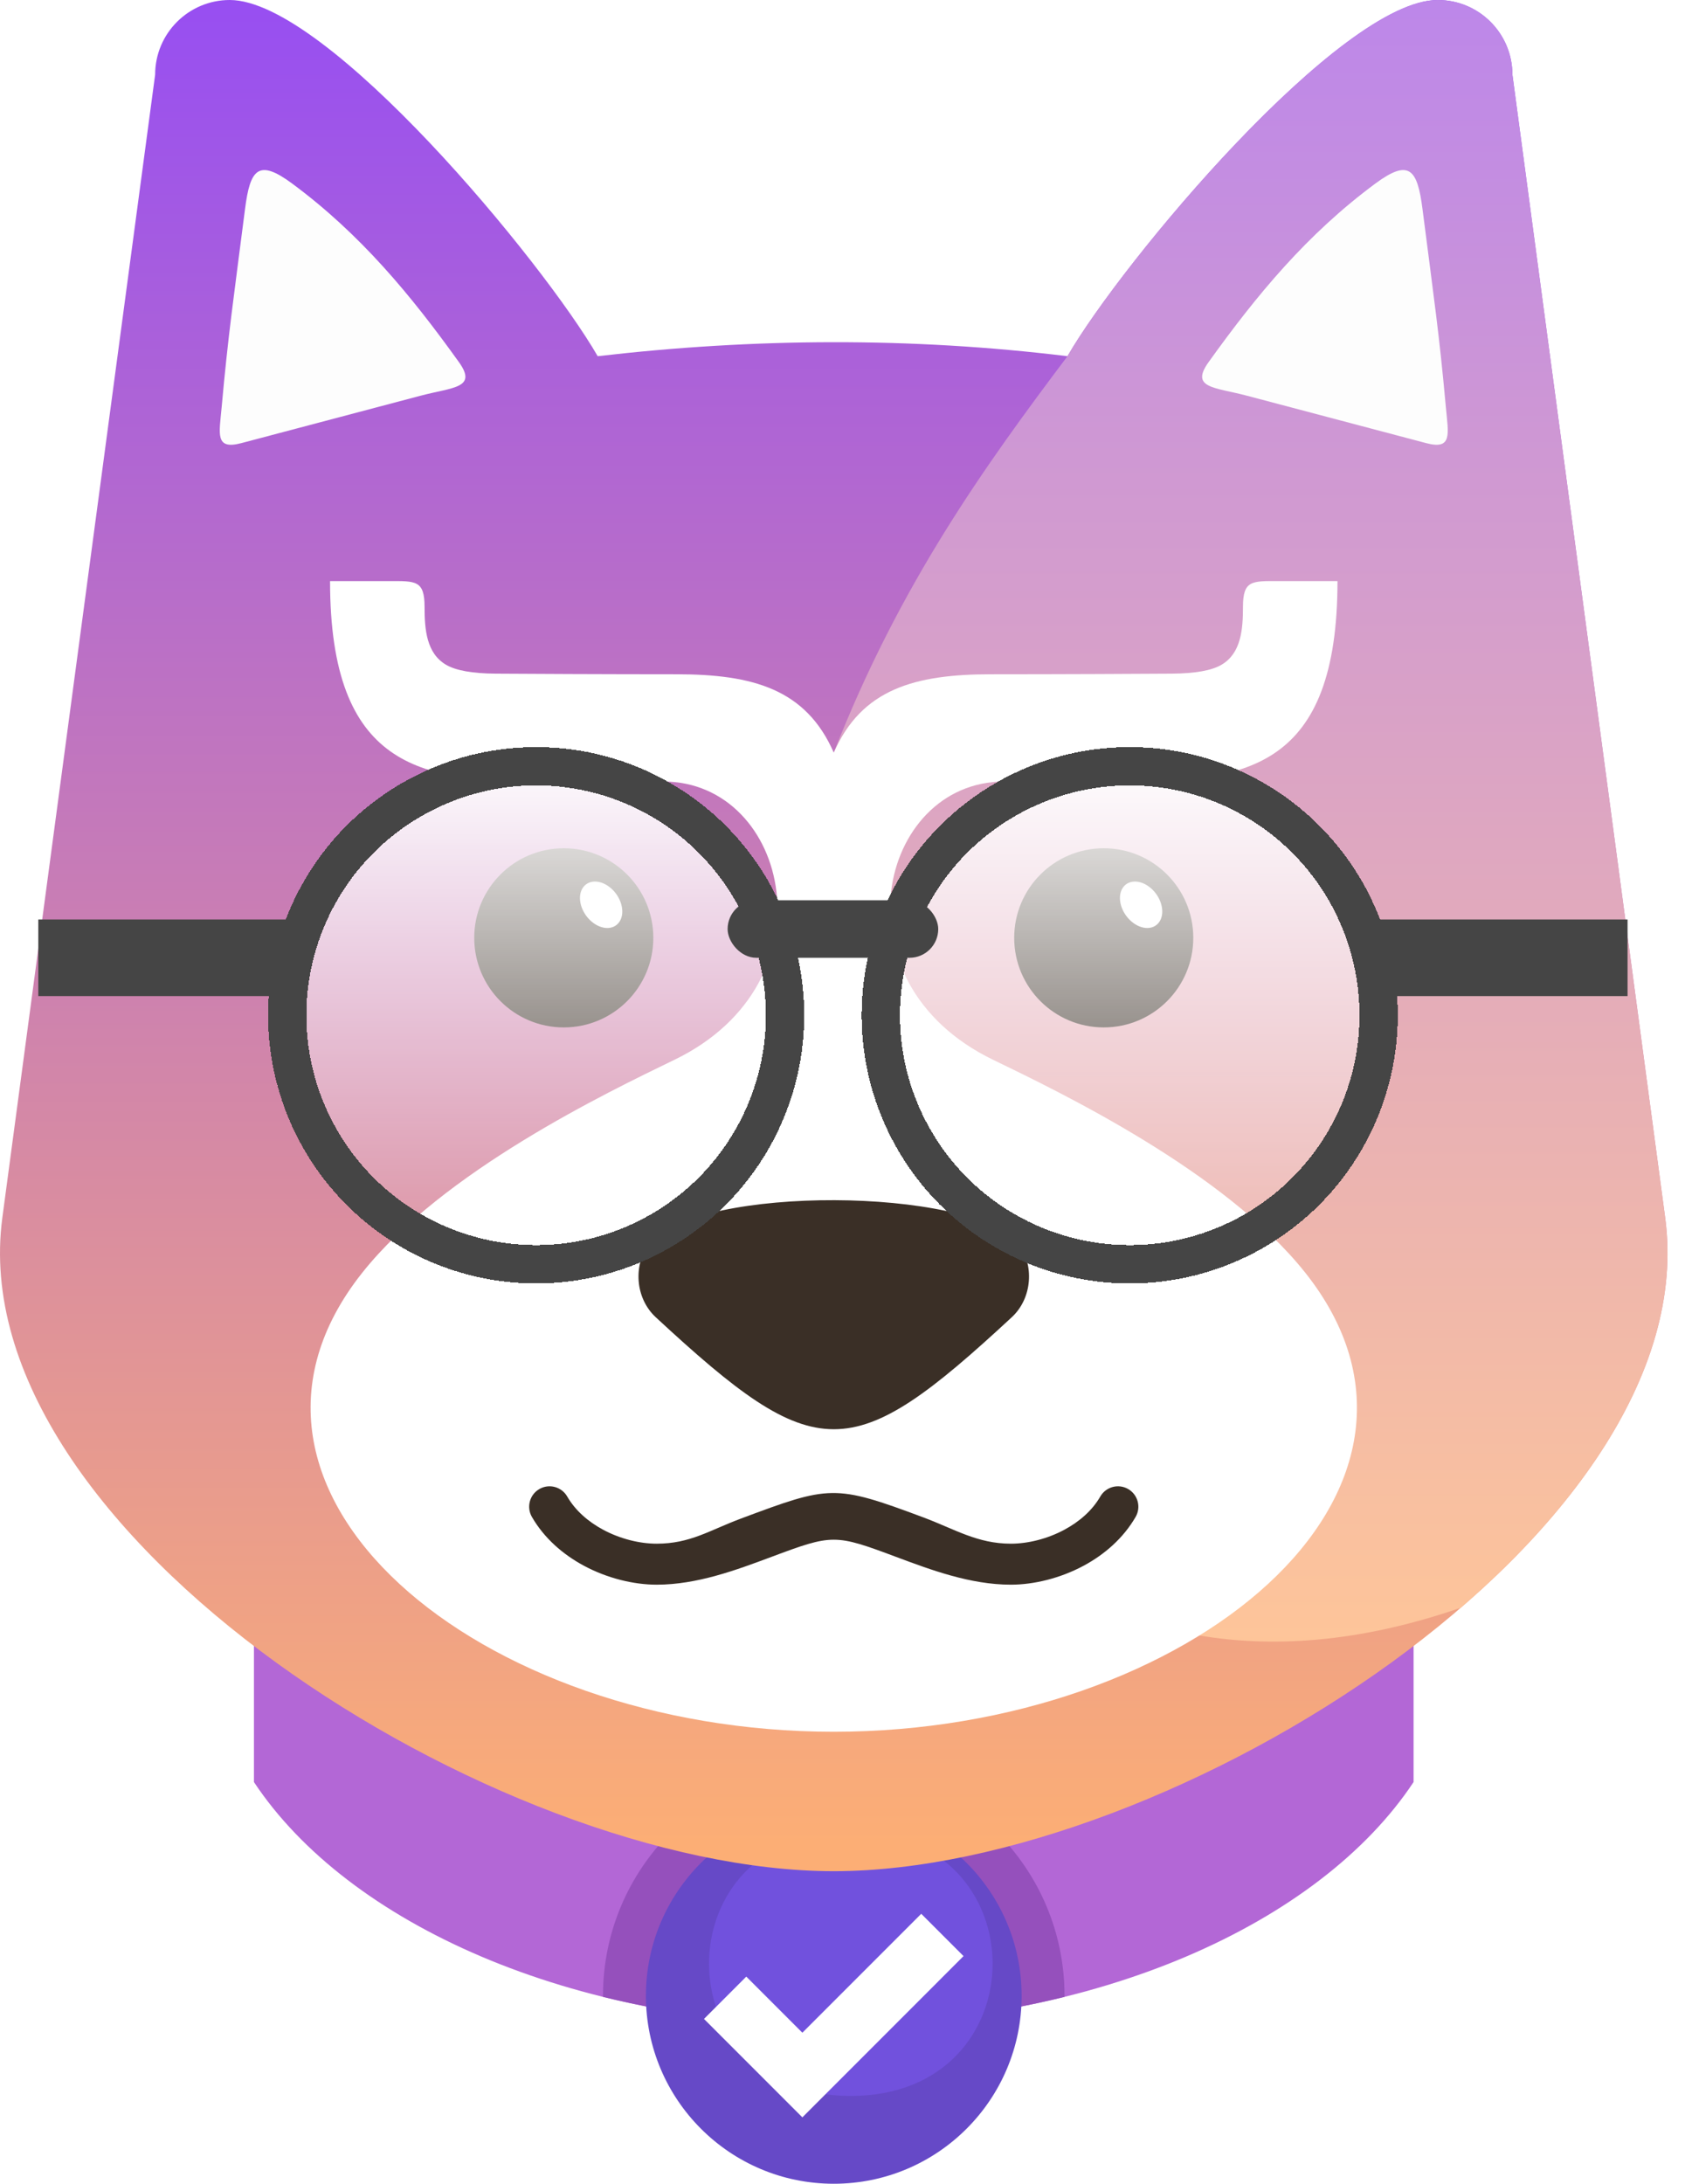 <svg width="88" height="114" viewBox="0 0 88 114" fill="none" xmlns="http://www.w3.org/2000/svg">
<path fill-rule="evenodd" clip-rule="evenodd" d="M32.465 65.921H54.623C63.316 67.873 70.305 72.056 73.825 77.365V93.029C68.904 100.452 57.2 105.674 43.544 105.674C29.887 105.674 18.183 100.452 13.262 93.029V77.365C16.782 72.056 23.772 67.873 32.465 65.921Z" fill="#B367D6"/>
<path fill-rule="evenodd" clip-rule="evenodd" d="M55.596 104.244C51.865 105.167 47.8 105.674 43.544 105.674C39.288 105.674 35.222 105.167 31.492 104.244L31.491 104.189C31.491 97.532 36.887 92.136 43.544 92.136C50.2 92.136 55.596 97.532 55.596 104.189L55.596 104.244Z" fill="#9550BC"/>
<path fill-rule="evenodd" clip-rule="evenodd" d="M43.544 94.378C48.962 94.378 53.355 98.77 53.355 104.189C53.355 109.608 48.962 114 43.544 114C38.125 114 33.733 109.608 33.733 104.189C33.733 98.77 38.125 94.378 43.544 94.378Z" fill="#6649C7"/>
<path fill-rule="evenodd" clip-rule="evenodd" d="M44.434 95.604C54.309 95.604 54.309 109.416 44.434 109.416C34.56 109.416 34.56 95.604 44.434 95.604Z" fill="#7151DD"/>
<path d="M55.75 18.595C47.572 17.596 39.394 17.645 31.215 18.595C28.373 13.672 17.062 0 11.999 0C9.847 0 8.102 1.745 8.102 3.897L0.122 63.572C-2.077 80.018 25.992 97.683 43.544 97.683C61.095 97.683 89.164 80.018 86.965 63.572L78.986 3.897C78.986 1.745 77.241 0 75.088 0C70.025 0 58.592 13.672 55.75 18.595Z" fill="url(#paint0_linear_1043_596)"/>
<path d="M76.287 83.931C83.273 77.916 87.91 70.632 86.965 63.572C84.305 43.681 81.646 23.789 78.986 3.897C78.986 1.745 77.241 0 75.088 0C70.025 0 58.592 13.672 55.75 18.595C51.45 24.302 46.976 30.516 43.544 39.291C41.31 45 42.539 51.396 43.544 60.369C43.544 74.381 55.113 91.247 76.287 83.931Z" fill="url(#paint1_linear_1043_596)"/>
<path fill-rule="evenodd" clip-rule="evenodd" d="M74.291 10.916C74.89 15.602 75.169 17.46 75.512 21.268C75.636 22.643 75.874 23.5 74.487 23.134C70.719 22.138 68.889 21.653 65.12 20.657C63.444 20.213 62.136 20.273 63.121 18.902C65.641 15.389 68.252 12.232 71.822 9.587C73.597 8.272 74.024 8.828 74.291 10.916ZM12.796 10.916C12.197 15.602 11.918 17.46 11.575 21.268C11.451 22.643 11.213 23.5 12.6 23.134C16.368 22.138 18.199 21.653 21.967 20.657C23.643 20.213 24.951 20.273 23.966 18.902C21.446 15.389 18.835 12.232 15.265 9.587C13.49 8.272 13.063 8.828 12.796 10.916Z" fill="#FDFDFD"/>
<path d="M43.544 90.404C24.929 90.404 9.882 77.812 18.919 66.441C23.124 61.149 31.658 57.052 35.231 55.321C43.633 51.251 41.203 40.8 34.648 40.8C33.714 40.8 30.471 40.792 28.111 40.792C22.009 40.792 17.237 40.09 17.237 30.335H20.334C21.697 30.335 22.173 30.283 22.173 31.682C22.173 32.863 22.273 34.106 23.296 34.704C23.809 35.004 24.665 35.158 25.891 35.167C27.106 35.177 31.871 35.199 35.323 35.199C39.331 35.199 42.092 35.98 43.544 39.29C44.996 35.98 47.757 35.199 51.765 35.199C55.217 35.199 59.983 35.177 61.197 35.167C62.423 35.158 63.279 35.004 63.792 34.704C64.815 34.106 64.915 32.863 64.915 31.682C64.915 30.283 65.39 30.335 66.754 30.335H69.851C69.851 40.09 65.079 40.792 58.977 40.792C56.617 40.792 53.374 40.8 52.44 40.8C45.884 40.8 43.454 51.251 51.857 55.321C55.429 57.051 63.963 61.149 68.169 66.441C77.205 77.812 62.158 90.404 43.544 90.404Z" fill="white"/>
<path d="M53.142 64.847C54.046 66.017 53.912 67.769 52.845 68.76C44.434 76.555 42.668 76.569 34.242 68.76C33.175 67.769 33.041 66.018 33.945 64.847C36.667 61.862 50.531 61.984 53.142 64.847Z" fill="#3A2F26"/>
<path fill-rule="evenodd" clip-rule="evenodd" d="M29.444 44.282C32.027 44.282 34.12 46.375 34.12 48.958C34.12 51.541 32.027 53.635 29.444 53.635C26.861 53.635 24.767 51.541 24.767 48.958C24.767 46.375 26.861 44.282 29.444 44.282Z" fill="#3A2F26"/>
<path fill-rule="evenodd" clip-rule="evenodd" d="M31.152 46.023C31.748 46.072 32.34 46.654 32.473 47.322C32.607 47.989 32.233 48.491 31.637 48.442C31.041 48.392 30.45 47.811 30.316 47.143C30.182 46.475 30.557 45.974 31.152 46.023Z" fill="white"/>
<path fill-rule="evenodd" clip-rule="evenodd" d="M57.644 44.282C60.226 44.282 62.32 46.375 62.32 48.958C62.32 51.541 60.226 53.635 57.644 53.635C55.061 53.635 52.967 51.541 52.967 48.958C52.967 46.375 55.061 44.282 57.644 44.282Z" fill="#3A2F26"/>
<path fill-rule="evenodd" clip-rule="evenodd" d="M59.352 46.023C59.948 46.072 60.54 46.654 60.673 47.322C60.807 47.989 60.433 48.491 59.837 48.442C59.241 48.392 58.65 47.811 58.516 47.143C58.382 46.475 58.757 45.974 59.352 46.023Z" fill="white"/>
<path d="M27.777 79.186C27.485 78.676 27.66 78.025 28.17 77.732C28.68 77.439 29.331 77.615 29.624 78.125C30.051 78.864 30.73 79.445 31.499 79.858C32.4 80.341 33.412 80.586 34.296 80.586C36.045 80.586 37.043 79.893 38.69 79.277C43.341 77.539 43.571 77.476 48.222 79.213C49.869 79.829 51.042 80.586 52.792 80.586C53.675 80.586 54.688 80.341 55.588 79.858C56.357 79.445 57.036 78.864 57.463 78.125C57.756 77.615 58.407 77.439 58.917 77.732C59.427 78.025 59.603 78.676 59.31 79.186C58.667 80.298 57.686 81.15 56.591 81.738C55.37 82.393 53.994 82.726 52.792 82.726C50.679 82.726 48.623 81.957 46.797 81.275C43.601 80.08 43.486 80.08 40.29 81.275C38.464 81.957 36.408 82.726 34.296 82.726C33.093 82.726 31.718 82.393 30.496 81.738C29.401 81.15 28.419 80.299 27.777 79.186Z" fill="#3A2F26"/>
<path fill-rule="evenodd" clip-rule="evenodd" d="M38.975 103.186L36.766 105.396L41.904 110.534L50.321 102.116L48.112 99.907L41.904 106.115L38.975 103.186Z" fill="white"/>
<g filter="url(#filter0_d_1043_596)">
<circle cx="28" cy="49" r="14" fill="url(#paint2_linear_1043_596)" shape-rendering="crispEdges"/>
<circle cx="28" cy="49" r="13" stroke="#454545" stroke-width="2" shape-rendering="crispEdges"/>
</g>
<g filter="url(#filter1_d_1043_596)">
<circle cx="59" cy="49" r="14" fill="url(#paint3_linear_1043_596)" shape-rendering="crispEdges"/>
<circle cx="59" cy="49" r="13" stroke="#454545" stroke-width="2" shape-rendering="crispEdges"/>
</g>
<rect x="38" y="47" width="11" height="3" rx="1.5" fill="#454545"/>
<rect x="72" y="48" width="13" height="4" fill="#454545"/>
<rect x="2" y="48" width="13" height="4" fill="#454545"/>
<defs>
<filter id="filter0_d_1043_596" x="10" y="35" width="36" height="36" filterUnits="userSpaceOnUse" color-interpolation-filters="sRGB">
<feFlood flood-opacity="0" result="BackgroundImageFix"/>
<feColorMatrix in="SourceAlpha" type="matrix" values="0 0 0 0 0 0 0 0 0 0 0 0 0 0 0 0 0 0 127 0" result="hardAlpha"/>
<feOffset dy="4"/>
<feGaussianBlur stdDeviation="2"/>
<feComposite in2="hardAlpha" operator="out"/>
<feColorMatrix type="matrix" values="0 0 0 0 0 0 0 0 0 0 0 0 0 0 0 0 0 0 0.25 0"/>
<feBlend mode="normal" in2="BackgroundImageFix" result="effect1_dropShadow_1043_596"/>
<feBlend mode="normal" in="SourceGraphic" in2="effect1_dropShadow_1043_596" result="shape"/>
</filter>
<filter id="filter1_d_1043_596" x="41" y="35" width="36" height="36" filterUnits="userSpaceOnUse" color-interpolation-filters="sRGB">
<feFlood flood-opacity="0" result="BackgroundImageFix"/>
<feColorMatrix in="SourceAlpha" type="matrix" values="0 0 0 0 0 0 0 0 0 0 0 0 0 0 0 0 0 0 127 0" result="hardAlpha"/>
<feOffset dy="4"/>
<feGaussianBlur stdDeviation="2"/>
<feComposite in2="hardAlpha" operator="out"/>
<feColorMatrix type="matrix" values="0 0 0 0 0 0 0 0 0 0 0 0 0 0 0 0 0 0 0.25 0"/>
<feBlend mode="normal" in2="BackgroundImageFix" result="effect1_dropShadow_1043_596"/>
<feBlend mode="normal" in="SourceGraphic" in2="effect1_dropShadow_1043_596" result="shape"/>
</filter>
<linearGradient id="paint0_linear_1043_596" x1="43.544" y1="96.332" x2="43.544" y2="-0.396" gradientUnits="userSpaceOnUse">
<stop stop-color="#FCAE75"/>
<stop offset="1" stop-color="#974EF2"/>
</linearGradient>
<linearGradient id="paint1_linear_1043_596" x1="64.688" y1="87.076" x2="64.688" y2="0.372" gradientUnits="userSpaceOnUse">
<stop stop-color="#FFC698"/>
<stop offset="1" stop-color="#BD87E9"/>
</linearGradient>
<linearGradient id="paint2_linear_1043_596" x1="28" y1="35" x2="28" y2="63" gradientUnits="userSpaceOnUse">
<stop stop-color="white"/>
<stop offset="1" stop-color="white" stop-opacity="0"/>
</linearGradient>
<linearGradient id="paint3_linear_1043_596" x1="59" y1="35" x2="59" y2="63" gradientUnits="userSpaceOnUse">
<stop stop-color="white"/>
<stop offset="1" stop-color="white" stop-opacity="0"/>
</linearGradient>
</defs>
</svg>
